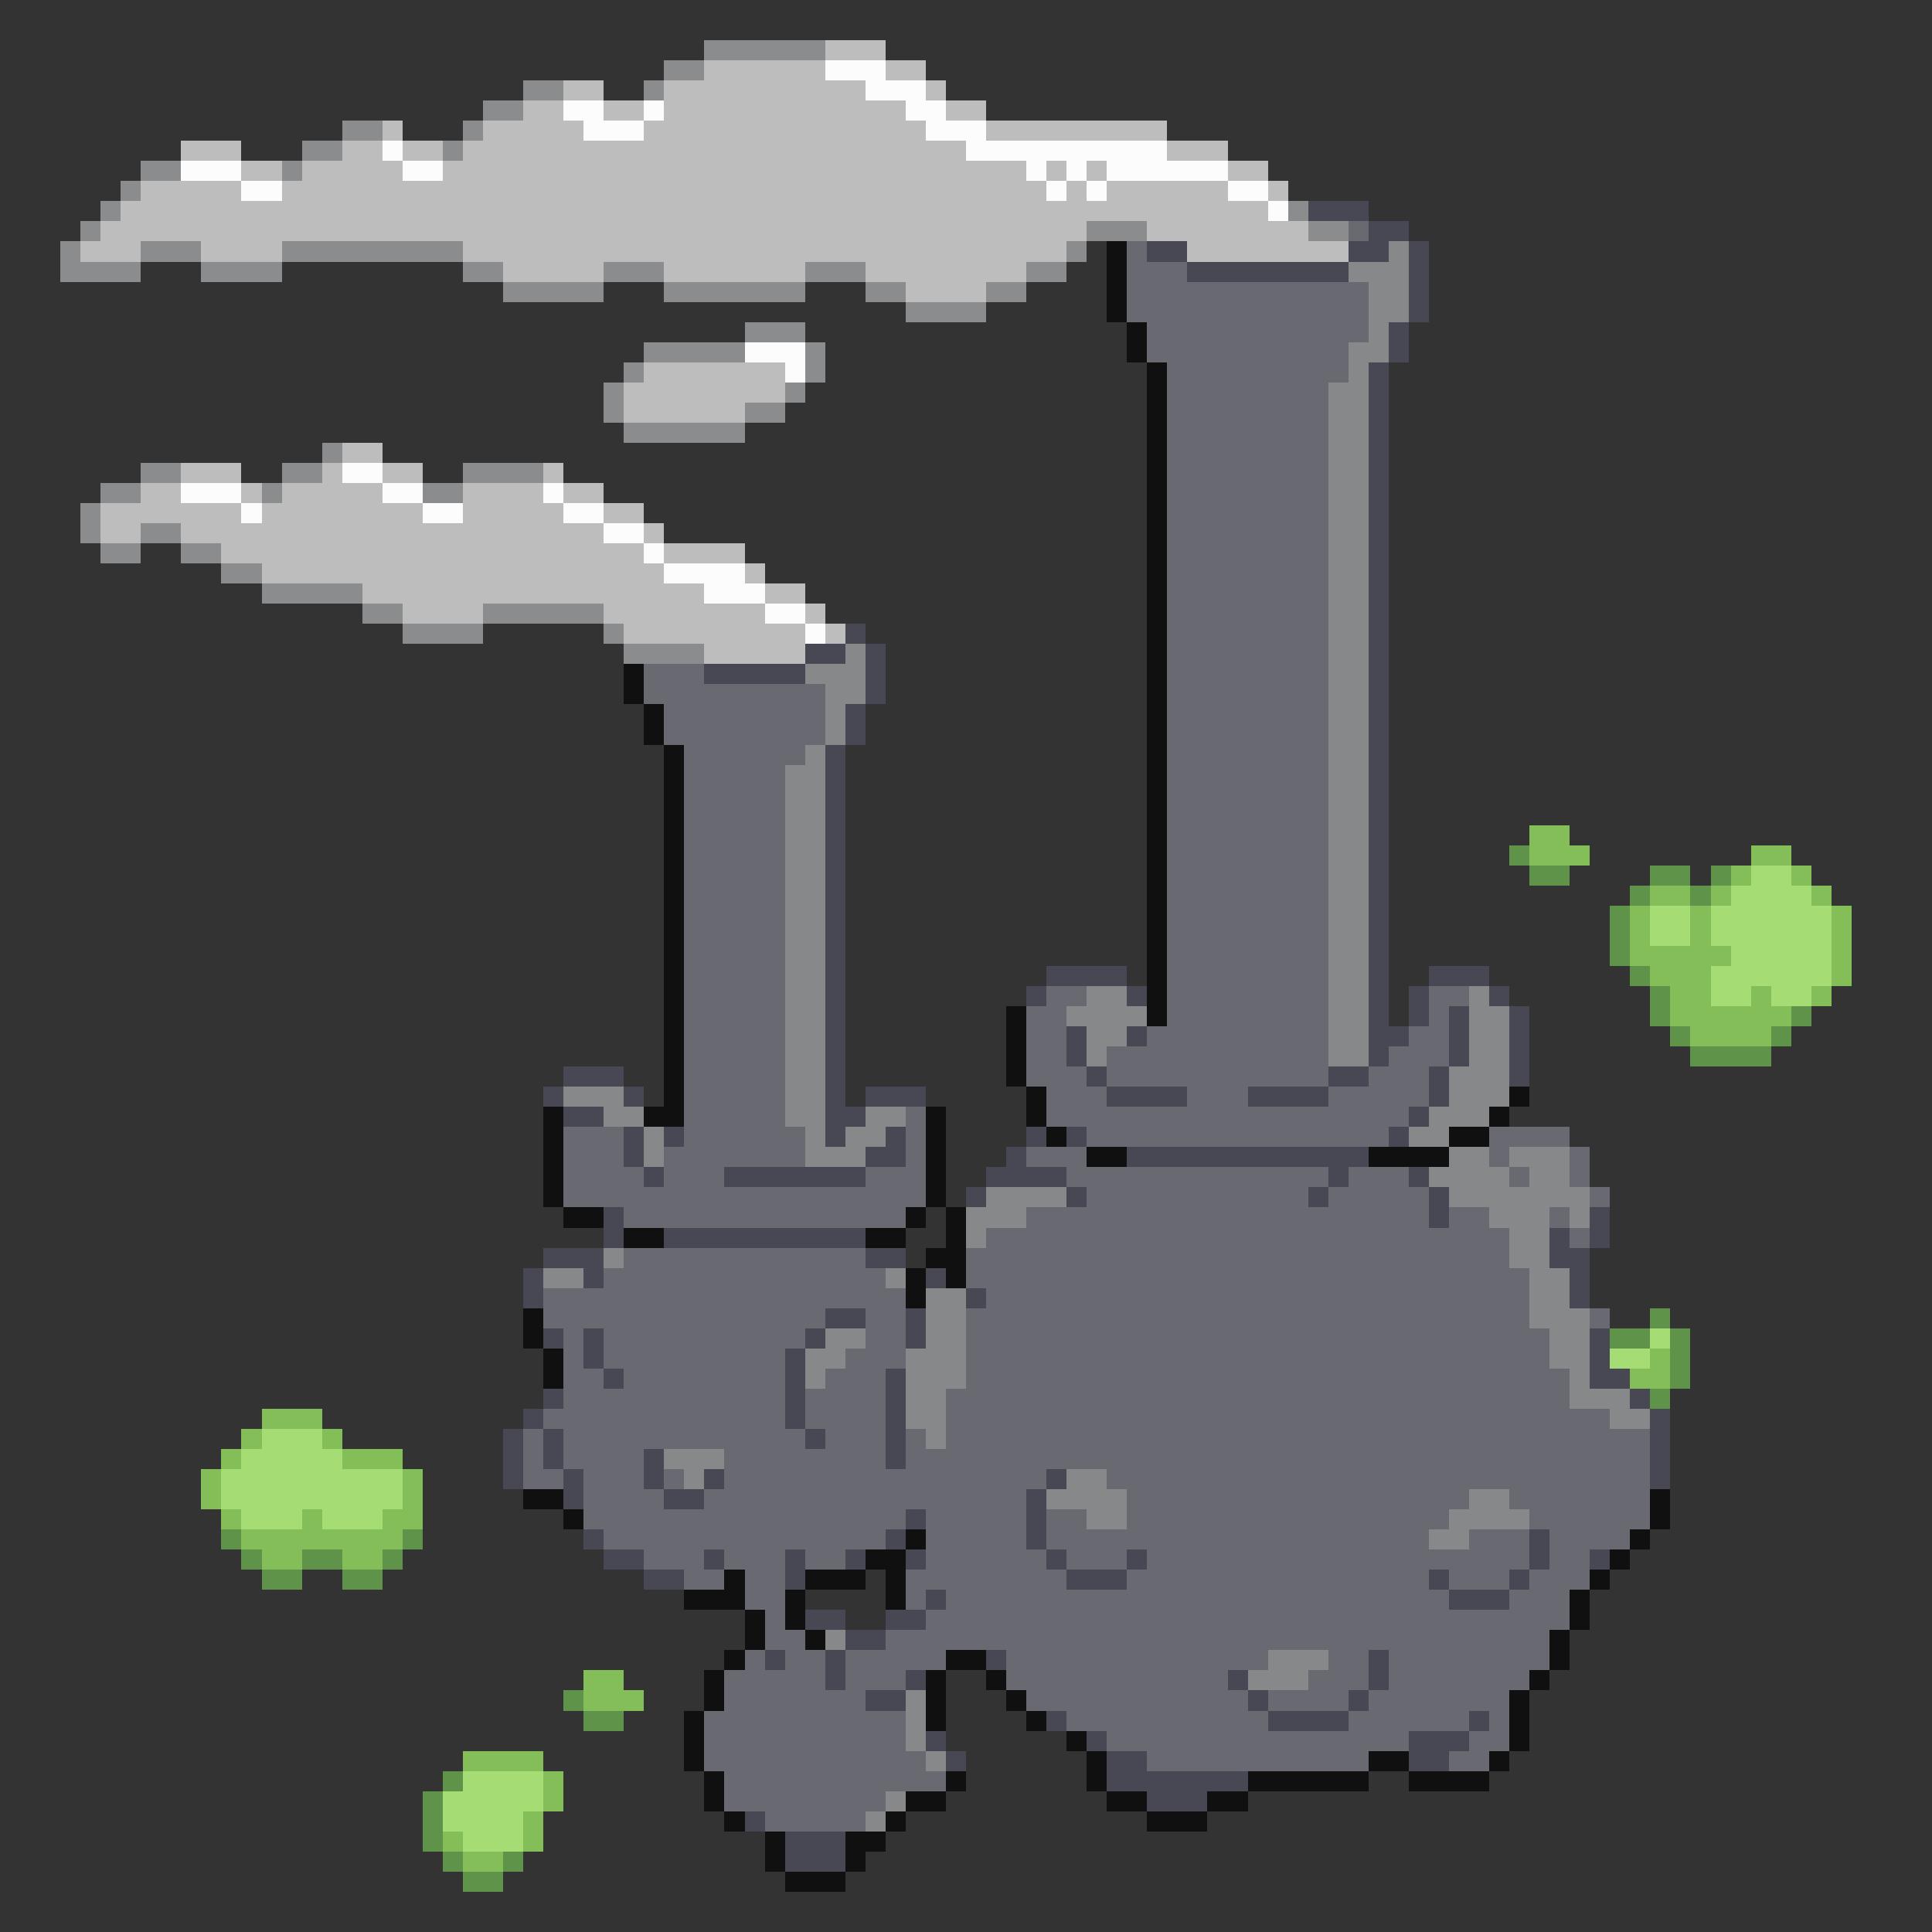 <svg xmlns="http://www.w3.org/2000/svg" viewBox="0 -0.5 96 96" shape-rendering="crispEdges">
<rect x="0" y="-0.5" width="96" height="96" fill="#333333" stroke="none"/>
<path stroke="#8a8c8e" d="M35 2h6M33 3h2M26 4h2M32 4h1M24 5h2M17 6h2M23 6h1M15 7h2M22 7h1M7 8h2M14 8h1M6 9h1M5 10h1M64 10h1M4 11h1M54 11h3M65 11h2M3 12h1M7 12h3M14 12h9M53 12h1M3 13h4M10 13h4M23 13h2M30 13h3M40 13h3M51 13h2M25 14h5M33 14h7M43 14h2M49 14h2M45 15h4M37 16h3M32 17h5M40 17h1M31 18h1M40 18h1M30 19h1M39 19h1M30 20h1M37 20h2M31 21h6M16 22h1M7 23h2M14 23h2M23 23h4M5 24h2M13 24h1M21 24h2M4 25h1M4 26h1M7 26h2M5 27h2M9 27h2M11 28h2M13 29h5M18 30h2M24 30h6M20 31h4M30 31h1M31 32h4" />
<path stroke="#bdbdbd" d="M41 2h3M35 3h6M44 3h2M28 4h2M33 4h10M46 4h1M26 5h2M30 5h2M33 5h12M47 5h2M19 6h1M24 6h5M32 6h14M49 6h9M9 7h3M17 7h2M20 7h2M23 7h25M58 7h3M12 8h2M15 8h5M22 8h29M52 8h1M54 8h1M61 8h2M7 9h5M14 9h38M53 9h1M55 9h6M63 9h1M6 10h57M5 11h49M57 11h8M4 12h3M10 12h4M23 12h30M59 12h8M25 13h5M33 13h7M43 13h8M45 14h4M32 18h7M31 19h8M31 20h6M17 22h2M9 23h3M16 23h1M19 23h2M27 23h1M7 24h2M12 24h1M14 24h5M23 24h4M28 24h2M5 25h7M13 25h8M23 25h5M30 25h2M5 26h2M9 26h21M32 26h1M11 27h21M33 27h4M13 28h20M37 28h1M18 29h17M38 29h2M20 30h4M30 30h8M40 30h1M31 31h9M41 31h1M35 32h5" />
<path stroke="#fcfcfc" d="M41 3h3M43 4h3M28 5h2M32 5h1M45 5h2M29 6h3M46 6h3M19 7h1M48 7h10M9 8h3M20 8h2M51 8h1M53 8h1M55 8h6M12 9h2M52 9h1M54 9h1M61 9h2M63 10h1M37 17h3M39 18h1M17 23h2M9 24h3M19 24h2M27 24h1M12 25h1M21 25h2M28 25h2M30 26h2M32 27h1M33 28h4M35 29h3M38 30h2M40 31h1" />
<path stroke="#484754" d="M65 10h3M68 11h2M57 12h2M67 12h2M70 12h1M59 13h8M70 13h1M70 14h1M70 15h1M69 16h1M69 17h1M68 18h1M68 19h1M68 20h1M68 21h1M68 22h1M68 23h1M68 24h1M68 25h1M68 26h1M68 27h1M68 28h1M68 29h1M68 30h1M42 31h1M68 31h1M40 32h2M43 32h1M68 32h1M35 33h5M43 33h1M68 33h1M43 34h1M68 34h1M42 35h1M68 35h1M42 36h1M68 36h1M41 37h1M68 37h1M41 38h1M68 38h1M41 39h1M68 39h1M41 40h1M68 40h1M41 41h1M68 41h1M41 42h1M68 42h1M41 43h1M68 43h1M41 44h1M68 44h1M41 45h1M68 45h1M41 46h1M68 46h1M41 47h1M68 47h1M41 48h1M52 48h4M68 48h1M71 48h3M41 49h1M51 49h1M56 49h1M68 49h1M70 49h1M74 49h1M41 50h1M68 50h1M70 50h1M72 50h1M75 50h1M41 51h1M53 51h1M56 51h1M68 51h2M72 51h1M75 51h1M41 52h1M53 52h1M68 52h1M72 52h1M75 52h1M28 53h3M41 53h1M54 53h1M66 53h2M71 53h1M75 53h1M27 54h1M31 54h1M41 54h1M43 54h3M55 54h4M62 54h4M71 54h1M28 55h2M41 55h2M70 55h1M31 56h1M33 56h1M41 56h1M44 56h1M51 56h1M53 56h1M69 56h1M31 57h1M43 57h2M50 57h1M56 57h12M32 58h1M36 58h7M49 58h4M66 58h1M70 58h1M48 59h1M53 59h1M65 59h1M71 59h1M30 60h1M71 60h1M79 60h1M30 61h1M33 61h10M77 61h1M79 61h1M27 62h3M43 62h2M77 62h2M26 63h1M29 63h1M46 63h1M78 63h1M26 64h1M48 64h1M78 64h1M41 65h2M45 65h1M27 66h1M29 66h1M40 66h1M45 66h1M79 66h1M29 67h1M39 67h1M79 67h1M30 68h1M39 68h1M44 68h1M79 68h2M27 69h1M39 69h1M44 69h1M81 69h1M26 70h1M39 70h1M44 70h1M82 70h1M25 71h1M27 71h1M40 71h1M44 71h1M82 71h1M25 72h1M27 72h1M32 72h1M44 72h1M82 72h1M25 73h1M28 73h1M32 73h1M35 73h1M52 73h1M82 73h1M28 74h1M33 74h2M51 74h1M45 75h1M51 75h1M29 76h1M44 76h1M51 76h1M76 76h1M30 77h2M35 77h1M39 77h1M42 77h1M45 77h1M52 77h1M56 77h1M76 77h1M79 77h1M32 78h2M39 78h1M53 78h3M71 78h1M75 78h1M46 79h1M72 79h3M40 80h2M44 80h2M42 81h2M38 82h1M41 82h1M49 82h1M68 82h1M41 83h1M45 83h1M61 83h1M68 83h1M43 84h2M62 84h1M67 84h1M52 85h1M63 85h4M73 85h1M46 86h1M54 86h1M70 86h3M47 87h1M55 87h2M70 87h2M55 88h7M57 89h3M37 90h1M39 91h3M39 92h3" />
<path stroke="#686971" d="M67 11h1M56 12h1M56 13h3M56 14h12M56 15h12M57 16h11M57 17h10M58 18h9M58 19h8M58 20h8M58 21h8M58 22h8M58 23h8M58 24h8M58 25h8M58 26h8M58 27h8M58 28h8M58 29h8M58 30h8M58 31h8M58 32h8M32 33h3M58 33h8M32 34h9M58 34h8M33 35h8M58 35h8M33 36h8M58 36h8M34 37h6M58 37h8M34 38h5M58 38h8M34 39h5M58 39h8M34 40h5M58 40h8M34 41h5M58 41h8M34 42h5M58 42h8M34 43h5M58 43h8M34 44h5M58 44h8M34 45h5M58 45h8M34 46h5M58 46h8M34 47h5M58 47h8M34 48h5M58 48h8M34 49h5M52 49h2M58 49h8M71 49h2M34 50h5M51 50h2M58 50h8M71 50h1M34 51h5M51 51h2M57 51h9M70 51h2M34 52h5M51 52h2M55 52h11M69 52h3M34 53h5M51 53h3M55 53h11M68 53h3M34 54h5M52 54h3M59 54h3M66 54h5M34 55h5M45 55h1M52 55h18M28 56h3M34 56h6M45 56h1M54 56h15M74 56h4M28 57h3M33 57h7M45 57h1M51 57h3M74 57h1M78 57h1M28 58h4M33 58h3M43 58h3M53 58h13M67 58h3M75 58h1M78 58h1M28 59h18M54 59h11M66 59h5M79 59h1M31 60h14M51 60h20M72 60h2M77 60h1M49 61h26M78 61h1M31 62h12M48 62h27M30 63h14M48 63h28M27 64h18M49 64h27M27 65h14M43 65h2M48 65h28M79 65h1M28 66h1M30 66h10M43 66h2M48 66h29M28 67h1M30 67h9M42 67h3M48 67h29M28 68h2M31 68h8M41 68h3M48 68h30M28 69h11M40 69h4M47 69h31M27 70h12M40 70h4M47 70h33M26 71h1M28 71h12M41 71h3M45 71h1M47 71h35M26 72h1M28 72h4M36 72h8M45 72h37M26 73h2M29 73h3M33 73h1M36 73h16M55 73h27M29 74h4M35 74h16M56 74h17M75 74h7M29 75h16M46 75h5M52 75h2M56 75h16M76 75h6M30 76h14M46 76h5M52 76h19M73 76h3M77 76h4M32 77h3M36 77h3M40 77h2M46 77h6M53 77h3M57 77h19M77 77h2M34 78h2M37 78h2M45 78h8M56 78h15M72 78h3M76 78h3M37 79h2M45 79h1M47 79h25M75 79h3M38 80h1M46 80h32M38 81h2M44 81h33M37 82h1M39 82h2M42 82h5M50 82h13M66 82h2M69 82h8M36 83h5M42 83h3M50 83h11M65 83h3M69 83h7M36 84h7M51 84h11M63 84h4M68 84h7M35 85h10M53 85h10M67 85h6M74 85h1M35 86h10M55 86h15M73 86h2M35 87h11M57 87h11M72 87h2M36 88h11M36 89h8M38 90h5" />
<path stroke="#101010" d="M55 12h1M55 13h1M55 14h1M55 15h1M56 16h1M56 17h1M57 18h1M57 19h1M57 20h1M57 21h1M57 22h1M57 23h1M57 24h1M57 25h1M57 26h1M57 27h1M57 28h1M57 29h1M57 30h1M57 31h1M57 32h1M31 33h1M57 33h1M31 34h1M57 34h1M32 35h1M57 35h1M32 36h1M57 36h1M33 37h1M57 37h1M33 38h1M57 38h1M33 39h1M57 39h1M33 40h1M57 40h1M33 41h1M57 41h1M33 42h1M57 42h1M33 43h1M57 43h1M33 44h1M57 44h1M33 45h1M57 45h1M33 46h1M57 46h1M33 47h1M57 47h1M33 48h1M57 48h1M33 49h1M57 49h1M33 50h1M50 50h1M57 50h1M33 51h1M50 51h1M33 52h1M50 52h1M33 53h1M50 53h1M33 54h1M51 54h1M75 54h1M27 55h1M32 55h2M46 55h1M51 55h1M74 55h1M27 56h1M46 56h1M52 56h1M72 56h2M27 57h1M46 57h1M54 57h2M68 57h4M27 58h1M46 58h1M27 59h1M46 59h1M28 60h2M45 60h1M47 60h1M31 61h2M43 61h2M47 61h1M46 62h2M45 63h1M47 63h1M45 64h1M26 65h1M26 66h1M27 67h1M27 68h1M26 74h2M82 74h1M28 75h1M82 75h1M45 76h1M81 76h1M43 77h2M80 77h1M36 78h1M40 78h3M44 78h1M79 78h1M34 79h3M39 79h1M44 79h1M78 79h1M37 80h1M39 80h1M78 80h1M37 81h1M40 81h1M77 81h1M36 82h1M47 82h2M77 82h1M35 83h1M46 83h1M49 83h1M76 83h1M35 84h1M46 84h1M50 84h1M75 84h1M34 85h1M46 85h1M51 85h1M75 85h1M34 86h1M53 86h1M75 86h1M34 87h1M54 87h1M68 87h2M74 87h1M35 88h1M47 88h1M54 88h1M62 88h6M70 88h4M35 89h1M45 89h2M55 89h2M60 89h2M36 90h1M44 90h1M57 90h3M38 91h1M42 91h2M38 92h1M42 92h1M39 93h3" />
<path stroke="#86888a" d="M69 12h1M67 13h3M68 14h2M68 15h2M68 16h1M67 17h2M67 18h1M66 19h2M66 20h2M66 21h2M66 22h2M66 23h2M66 24h2M66 25h2M66 26h2M66 27h2M66 28h2M66 29h2M66 30h2M66 31h2M42 32h1M66 32h2M40 33h3M66 33h2M41 34h2M66 34h2M41 35h1M66 35h2M41 36h1M66 36h2M40 37h1M66 37h2M39 38h2M66 38h2M39 39h2M66 39h2M39 40h2M66 40h2M39 41h2M66 41h2M39 42h2M66 42h2M39 43h2M66 43h2M39 44h2M66 44h2M39 45h2M66 45h2M39 46h2M66 46h2M39 47h2M66 47h2M39 48h2M66 48h2M39 49h2M54 49h2M66 49h2M73 49h1M39 50h2M53 50h4M66 50h2M73 50h2M39 51h2M54 51h2M66 51h2M73 51h2M39 52h2M54 52h1M66 52h2M73 52h2M39 53h2M72 53h3M28 54h3M39 54h2M72 54h3M30 55h2M39 55h2M43 55h2M71 55h3M32 56h1M40 56h1M42 56h2M70 56h2M32 57h1M40 57h3M72 57h2M75 57h3M71 58h4M76 58h2M49 59h4M72 59h7M48 60h3M74 60h3M78 60h1M48 61h1M75 61h2M30 62h1M75 62h2M27 63h2M44 63h1M76 63h2M46 64h2M76 64h2M46 65h2M76 65h3M41 66h2M46 66h2M77 66h2M40 67h2M45 67h3M77 67h2M40 68h1M45 68h3M78 68h1M45 69h2M78 69h3M45 70h2M80 70h2M46 71h1M33 72h3M34 73h1M53 73h2M52 74h4M73 74h2M54 75h2M72 75h4M71 76h2M41 81h1M63 82h3M62 83h3M45 84h1M45 85h1M45 86h1M46 87h1M44 89h1M43 90h1" />
<path stroke="#84be58" d="M76 41h2M76 42h3M87 42h2M86 43h1M89 43h1M82 44h2M85 44h1M90 44h1M81 45h1M84 45h1M91 45h1M81 46h1M84 46h1M91 46h1M81 47h5M91 47h1M82 48h3M91 48h1M83 49h2M87 49h1M90 49h1M83 50h6M84 51h4M82 67h1M81 68h2M13 70h3M12 71h1M16 71h1M11 72h1M17 72h3M10 73h1M20 73h1M10 74h1M20 74h1M11 75h1M15 75h1M19 75h2M12 76h8M13 77h2M17 77h2M29 83h2M29 84h3M23 87h4M27 88h1M27 89h1M26 90h1M22 91h1M26 91h1M23 92h2" />
<path stroke="#60934a" d="M75 42h1M76 43h2M82 43h2M85 43h1M81 44h1M84 44h1M80 45h1M80 46h1M80 47h1M81 48h1M82 49h1M82 50h1M89 50h1M83 51h1M88 51h1M84 52h4M82 65h1M80 66h2M83 66h1M83 67h1M83 68h1M82 69h1M11 76h1M20 76h1M12 77h1M15 77h2M19 77h1M13 78h2M17 78h2M28 84h1M29 85h2M22 88h1M21 89h1M21 90h1M21 91h1M22 92h1M25 92h1M23 93h2" />
<path stroke="#a6dc74" d="M87 43h2M86 44h4M82 45h2M85 45h6M82 46h2M85 46h6M86 47h5M85 48h6M85 49h2M88 49h2M82 66h1M80 67h2M13 71h3M12 72h5M11 73h9M11 74h9M12 75h3M16 75h3M23 88h4M22 89h5M22 90h4M23 91h3" />
</svg>